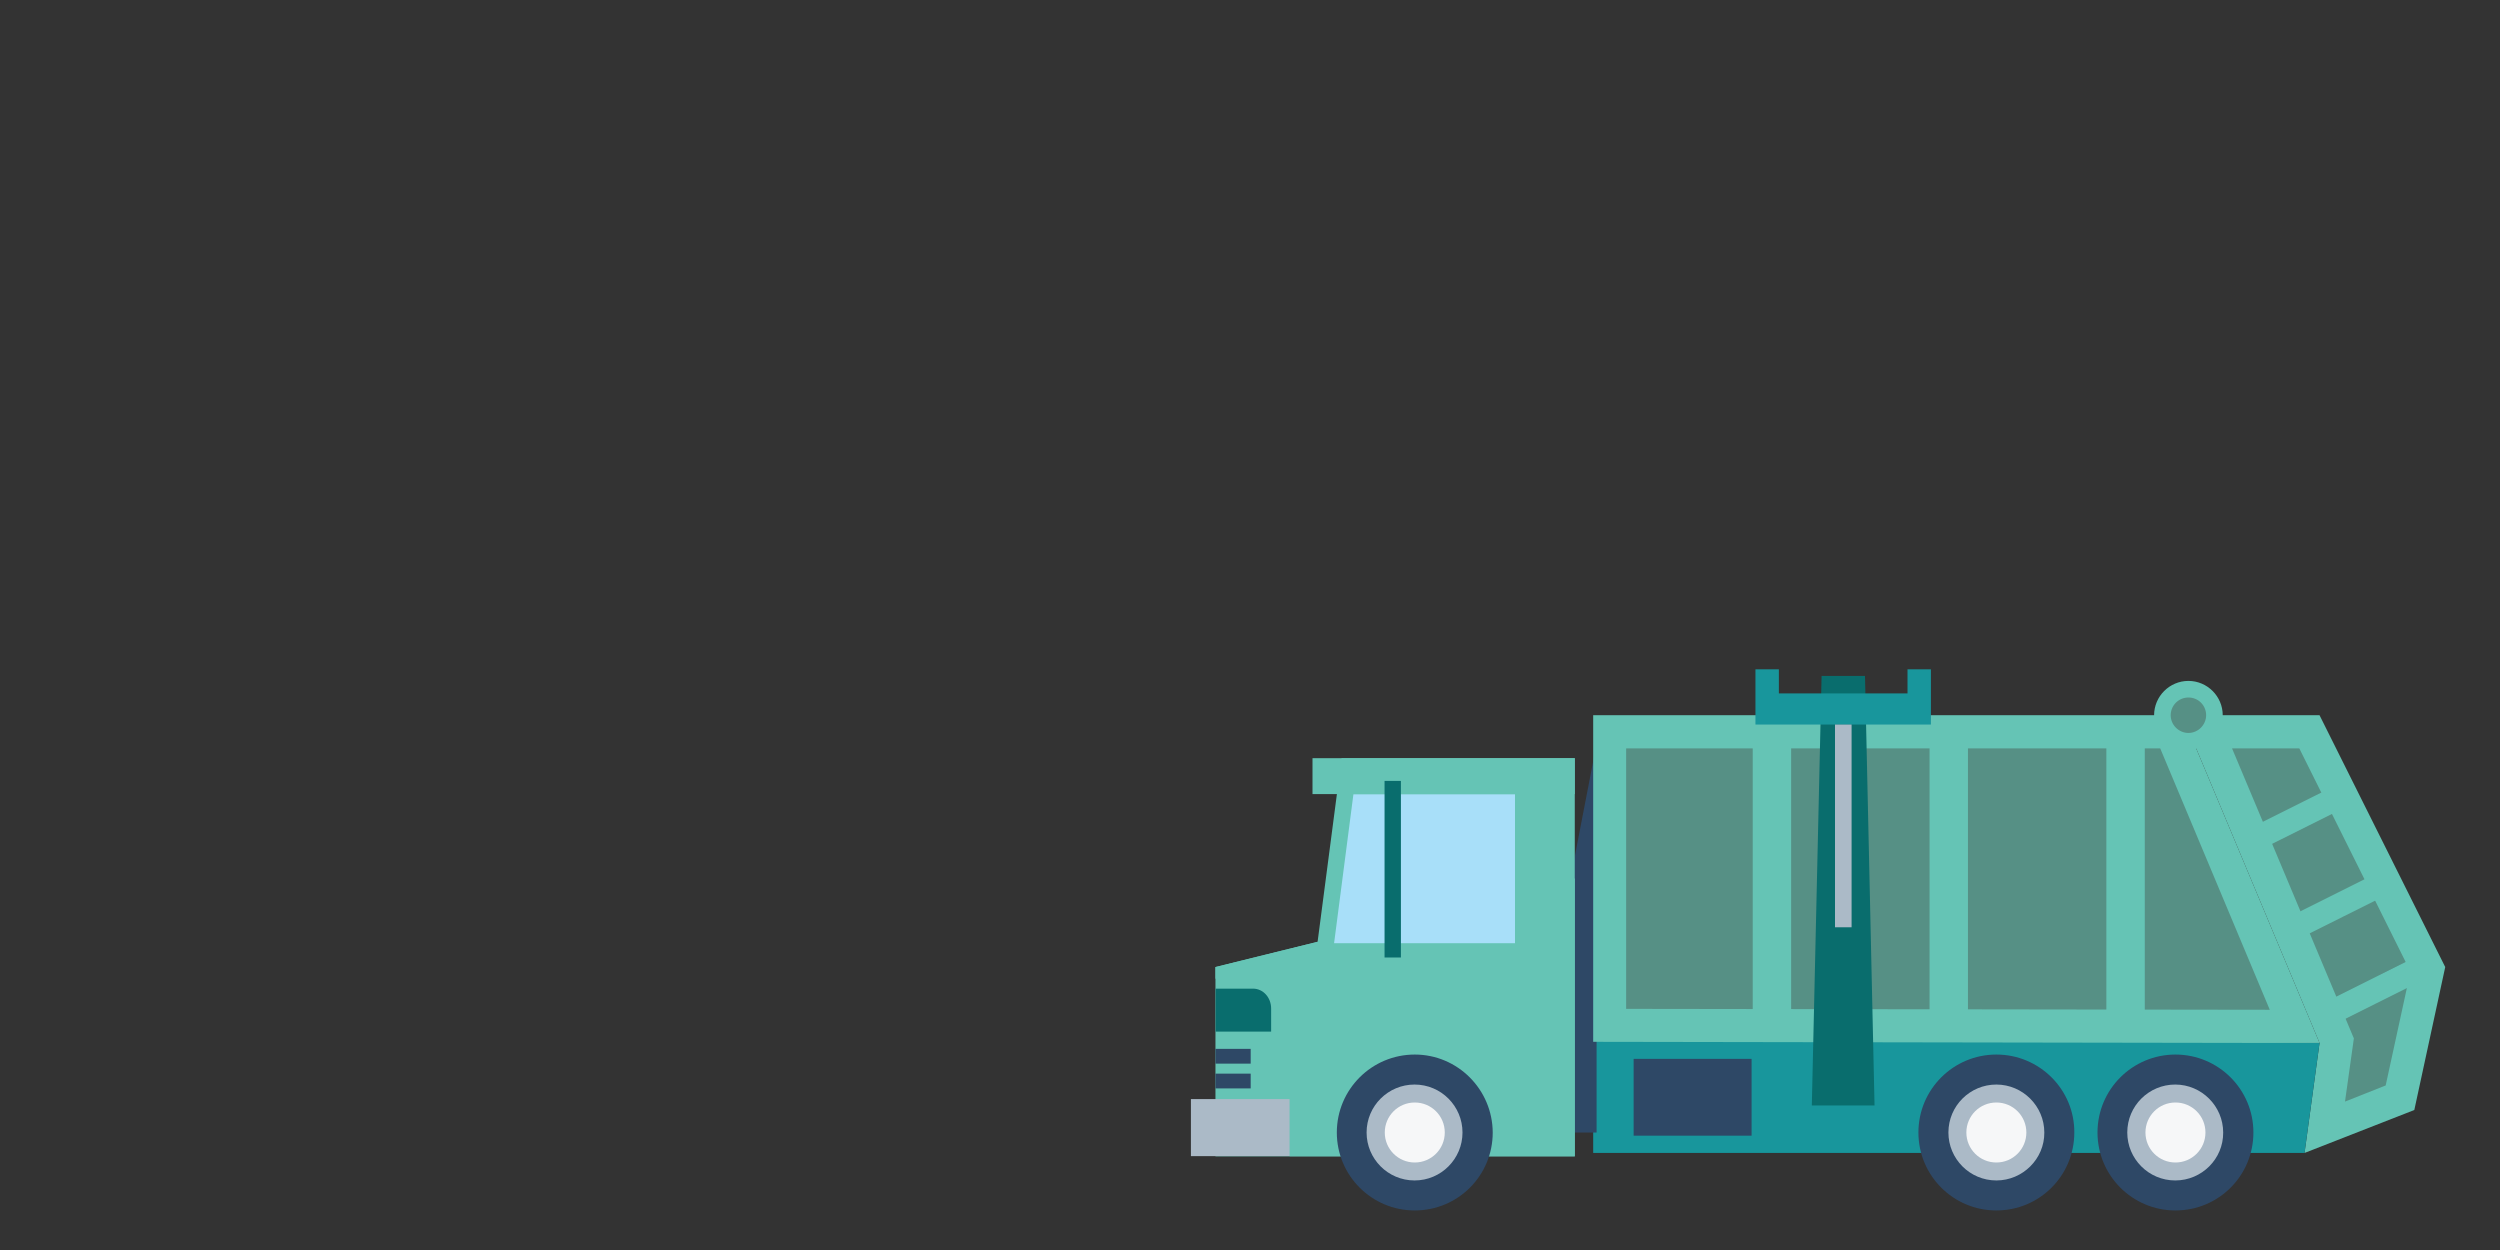 <?xml version="1.0" encoding="utf-8"?>
<!-- Generator: Adobe Illustrator 25.0.1, SVG Export Plug-In . SVG Version: 6.00 Build 0)  -->
<svg version="1.1" id="Layer_1" xmlns="http://www.w3.org/2000/svg" xmlns:xlink="http://www.w3.org/1999/xlink" x="0px" y="0px"
	 viewBox="0 0 1100 550" style="enable-background:new 0 0 1100 550;" xml:space="preserve">
<rect x="0" y="0" width="1100" height="550" fill="#333333" stroke="none"/>
<style type="text/css">
	.st0{fill:#65C4B5;}
	.st1{fill:#569085;}
	.st2{fill:#18969C;}
	.st3{fill:#2E4866;}
	.st4{fill:#ABBAC7;}
	.st5{fill:#F6F7F8;}
	.st6{fill:#096D6D;}
	.st7{fill:#A8DFF9;}
</style>
<g>
	<polygon class="st0" points="1075.9,425.5 1062.3,488.4 1014,507.3 1020.6,458.9 960.2,314.7 1020.6,314.7 	"/>
	<polygon class="st1" points="1035.7,456.9 982.1,329.3 1011.7,329.3 1060.6,427.5 1049.7,477.6 1031.8,484.7 	"/>
	<polygon class="st2" points="1020.6,458.9 1014,507.3 701,507.3 701,452.8 1000.3,458.5 	"/>
	<polygon class="st3" points="702.5,327.2 688.7,398.6 688.7,498.3 702.5,498.3 	"/>
	<polygon class="st0" points="1020.6,458.9 1000.5,458.9 701,458.4 701,314.7 960.2,314.7 	"/>
	<polygon class="st1" points="715.5,443.9 715.5,329.3 950.5,329.3 998.7,444.3 	"/>
	<g>
		<path class="st4" d="M979,498.3c0,12.1-9.8,21.8-21.9,21.8c-12.1,0-21.9-9.8-21.9-21.8c0-12.1,9.8-21.8,21.9-21.8
			S979,486.2,979,498.3z"/>
		<path class="st3" d="M957.2,464c-18.9,0-34.3,15.3-34.3,34.3c0,18.9,15.3,34.3,34.3,34.3s34.3-15.3,34.3-34.3S976.1,464,957.2,464
			z M957.1,519.4c-11.7,0-21.1-9.5-21.1-21.1c0-11.7,9.5-21.1,21.1-21.1s21.1,9.5,21.1,21.1C978.3,509.9,968.8,519.4,957.1,519.4z"
			/>
		<path class="st5" d="M970.4,498.3c0,7.3-5.9,13.2-13.2,13.2c-7.3,0-13.2-5.9-13.2-13.2s5.9-13.2,13.2-13.2
			C964.5,485.1,970.4,491,970.4,498.3z"/>
	</g>
	<g>
		<path class="st4" d="M900.3,498.3c0,12.1-9.8,21.8-21.9,21.8c-12.1,0-21.9-9.8-21.9-21.8c0-12.1,9.8-21.8,21.9-21.8
			C890.5,476.4,900.3,486.2,900.3,498.3z"/>
		<path class="st3" d="M878.4,464c-18.9,0-34.3,15.3-34.3,34.3c0,18.9,15.3,34.3,34.3,34.3s34.3-15.3,34.3-34.3
			C912.8,479.4,897.4,464,878.4,464z M878.4,519.4c-11.7,0-21.1-9.5-21.1-21.1c0-11.7,9.5-21.1,21.1-21.1s21.1,9.5,21.1,21.1
			C899.6,509.9,890,519.4,878.4,519.4z"/>
		<path class="st5" d="M891.6,498.3c0,7.3-5.9,13.2-13.2,13.2s-13.2-5.9-13.2-13.2s5.9-13.2,13.2-13.2S891.6,491,891.6,498.3z"/>
	</g>
	<rect x="718.8" y="465.9" class="st3" width="51.9" height="33.8"/>
	<rect x="926.8" y="321.2" class="st0" width="16.9" height="131.6"/>
	<rect x="849" y="321.2" class="st0" width="16.9" height="131.6"/>
	<rect x="771.2" y="321.2" class="st0" width="16.9" height="131.6"/>
	<g>
		<polygon class="st6" points="824.8,486.4 797.2,486.4 801.5,297.4 820.6,297.4 		"/>
		<polygon class="st2" points="839.3,294.5 839.3,305.1 782.7,305.1 782.7,294.5 772.4,294.5 772.4,305.1 772.4,310.1 772.4,318.8 
			849.6,318.8 849.6,310.1 849.6,305.1 849.6,294.5 		"/>
		<rect x="807.4" y="318.8" class="st4" width="7.3" height="89.2"/>
	</g>
	
		<rect x="991.5" y="352.8" transform="matrix(0.895 -0.447 0.447 0.895 -53.112 490.861)" class="st0" width="44.9" height="10.5"/>
	
		<rect x="1006.9" y="392.7" transform="matrix(0.895 -0.447 0.447 0.895 -69.325 501.98)" class="st0" width="44.9" height="10.5"/>
	
		<rect x="1021.4" y="430.9" transform="matrix(0.895 -0.447 0.447 0.895 -84.888 512.469)" class="st0" width="44.9" height="10.5"/>
	<path class="st0" d="M978,314.7c0,8.3-6.8,15.1-15.1,15.1s-15.1-6.8-15.1-15.1c0-8.3,6.8-15.1,15.1-15.1S978,306.4,978,314.7z"/>
	<path class="st1" d="M970.7,314.7c0,4.2-3.5,7.8-7.8,7.8c-4.2,0-7.8-3.5-7.8-7.8c0-4.3,3.5-7.8,7.8-7.8
		C967.3,306.9,970.7,310.4,970.7,314.7z"/>
	<polygon class="st0" points="692.9,508.8 567.4,508.8 590.3,333.6 692.9,333.6 	"/>
	<polygon class="st0" points="692.9,386.5 692.9,508.8 534.8,508.8 534.8,425.5 579.7,414.4 	"/>
	<rect x="577.5" y="333.6" class="st0" width="115.4" height="15.8"/>
	<rect x="524" y="483.6" class="st4" width="43.4" height="25.1"/>
	<rect x="534.8" y="472.4" class="st3" width="15.5" height="6.5"/>
	<rect x="534.8" y="461.5" class="st3" width="15.5" height="6.5"/>
	<path class="st6" d="M559.3,453.9h-24.4V435h16.4c4.5,0,8,3.9,8,8.8V453.9z"/>
	<polygon class="st0" points="579.7,414.4 579.7,430.6 534.8,430.6 534.8,425.5 	"/>
	<g>
		<path class="st4" d="M644.3,498.3c0,12.1-9.8,21.8-21.8,21.8c-12.1,0-21.8-9.8-21.8-21.8c0-12.1,9.8-21.8,21.8-21.8
			C634.5,476.4,644.3,486.2,644.3,498.3z"/>
		<path class="st3" d="M622.5,464c-18.9,0-34.3,15.3-34.3,34.3c0,18.9,15.3,34.3,34.3,34.3s34.3-15.3,34.3-34.3
			C656.7,479.4,641.4,464,622.5,464z M622.4,519.4c-11.7,0-21.1-9.5-21.1-21.1c0-11.7,9.5-21.1,21.1-21.1c11.7,0,21.1,9.5,21.1,21.1
			C643.5,509.9,634.1,519.4,622.4,519.4z"/>
		<path class="st5" d="M635.7,498.3c0,7.3-5.9,13.2-13.2,13.2c-7.3,0-13.2-5.9-13.2-13.2s5.9-13.2,13.2-13.2
			C629.8,485.1,635.7,491,635.7,498.3z"/>
	</g>
	<polygon class="st7" points="666.6,349.5 595.5,349.5 587,415 666.6,415 	"/>
	<rect x="609.2" y="343.6" class="st6" width="7.2" height="77.7"/>
</g>
</svg>
